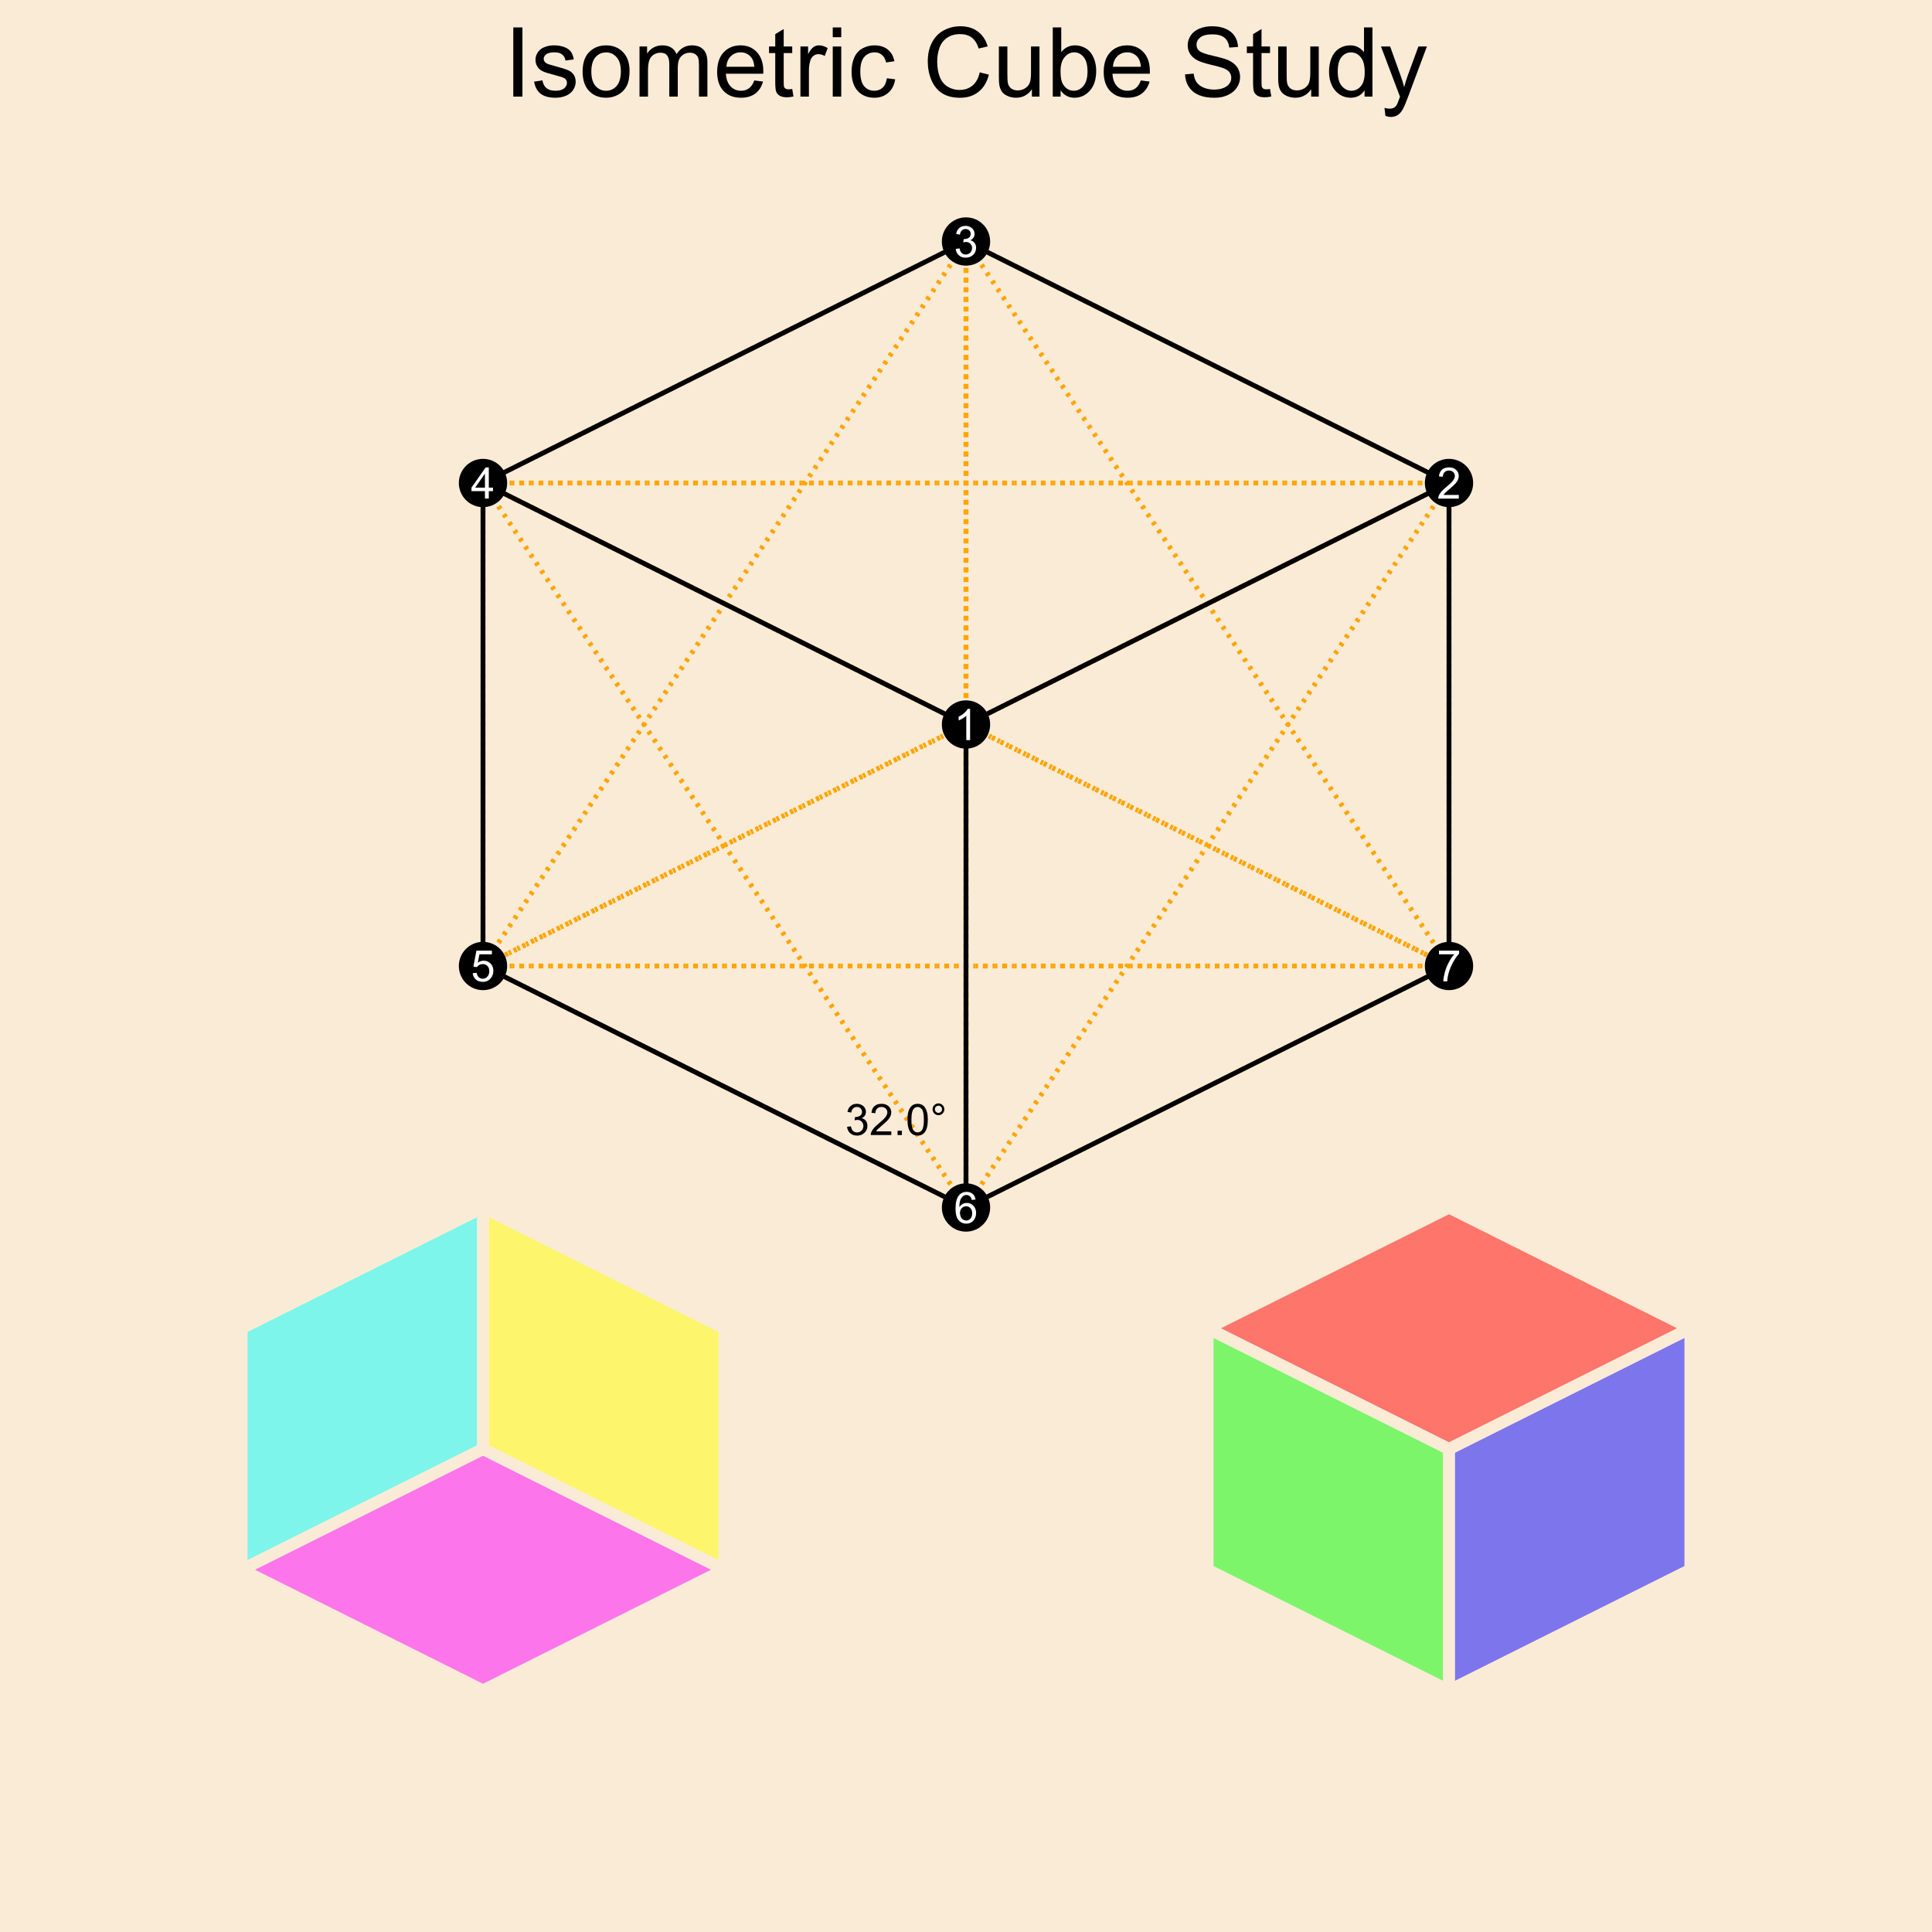 <?xml version="1.0" encoding="UTF-8"?>
<svg xmlns="http://www.w3.org/2000/svg" xmlns:xlink="http://www.w3.org/1999/xlink" width="800pt" height="800pt" viewBox="0 0 800 800" version="1.1">
<defs>
<g>
<symbol overflow="visible" id="glyph0-0">
<path style="stroke:none;" d="M 5 0 L 5 -25 L 25 -25 L 25 0 Z M 5.625 -0.625 L 24.375 -0.625 L 24.375 -24.375 L 5.625 -24.375 Z M 5.625 -0.625 "/>
</symbol>
<symbol overflow="visible" id="glyph0-1">
<path style="stroke:none;" d="M 3.734 0 L 3.734 -28.641 L 7.516 -28.641 L 7.516 0 Z M 3.734 0 "/>
</symbol>
<symbol overflow="visible" id="glyph0-2">
<path style="stroke:none;" d="M 1.234 -6.188 L 4.703 -6.734 C 4.898 -5.348 5.441 -4.281 6.328 -3.531 C 7.223 -2.789 8.473 -2.422 10.078 -2.422 C 11.691 -2.422 12.891 -2.75 13.672 -3.406 C 14.453 -4.062 14.844 -4.832 14.844 -5.719 C 14.844 -6.52 14.5 -7.145 13.812 -7.594 C 13.332 -7.906 12.133 -8.305 10.219 -8.797 C 7.633 -9.441 5.844 -10 4.844 -10.469 C 3.852 -10.945 3.098 -11.609 2.578 -12.453 C 2.066 -13.297 1.812 -14.223 1.812 -15.234 C 1.812 -16.16 2.023 -17.016 2.453 -17.797 C 2.879 -18.586 3.457 -19.242 4.188 -19.766 C 4.727 -20.172 5.469 -20.516 6.406 -20.797 C 7.352 -21.078 8.367 -21.219 9.453 -21.219 C 11.078 -21.219 12.504 -20.984 13.734 -20.516 C 14.973 -20.047 15.883 -19.41 16.469 -18.609 C 17.051 -17.805 17.453 -16.734 17.672 -15.391 L 14.234 -14.922 C 14.078 -15.992 13.625 -16.828 12.875 -17.422 C 12.133 -18.023 11.078 -18.328 9.703 -18.328 C 8.086 -18.328 6.938 -18.055 6.25 -17.516 C 5.562 -16.984 5.219 -16.359 5.219 -15.641 C 5.219 -15.191 5.359 -14.785 5.641 -14.422 C 5.93 -14.035 6.383 -13.723 7 -13.484 C 7.344 -13.348 8.375 -13.047 10.094 -12.578 C 12.582 -11.91 14.316 -11.363 15.297 -10.938 C 16.285 -10.52 17.055 -9.906 17.609 -9.094 C 18.172 -8.289 18.453 -7.289 18.453 -6.094 C 18.453 -4.926 18.109 -3.82 17.422 -2.781 C 16.742 -1.75 15.758 -0.945 14.469 -0.375 C 13.188 0.188 11.727 0.469 10.094 0.469 C 7.406 0.469 5.352 -0.086 3.938 -1.203 C 2.52 -2.328 1.617 -3.988 1.234 -6.188 Z M 1.234 -6.188 "/>
</symbol>
<symbol overflow="visible" id="glyph0-3">
<path style="stroke:none;" d="M 1.328 -10.375 C 1.328 -14.219 2.395 -17.062 4.531 -18.906 C 6.312 -20.445 8.488 -21.219 11.062 -21.219 C 13.906 -21.219 16.234 -20.281 18.047 -18.406 C 19.859 -16.539 20.766 -13.961 20.766 -10.672 C 20.766 -7.992 20.363 -5.891 19.562 -4.359 C 18.758 -2.836 17.594 -1.648 16.062 -0.797 C 14.531 0.047 12.863 0.469 11.062 0.469 C 8.156 0.469 5.805 -0.461 4.016 -2.328 C 2.223 -4.191 1.328 -6.875 1.328 -10.375 Z M 4.938 -10.375 C 4.938 -7.719 5.516 -5.727 6.672 -4.406 C 7.836 -3.082 9.301 -2.422 11.062 -2.422 C 12.801 -2.422 14.25 -3.082 15.406 -4.406 C 16.57 -5.738 17.156 -7.766 17.156 -10.484 C 17.156 -13.055 16.57 -15 15.406 -16.312 C 14.238 -17.633 12.789 -18.297 11.062 -18.297 C 9.301 -18.297 7.836 -17.641 6.672 -16.328 C 5.516 -15.016 4.938 -13.031 4.938 -10.375 Z M 4.938 -10.375 "/>
</symbol>
<symbol overflow="visible" id="glyph0-4">
<path style="stroke:none;" d="M 2.641 0 L 2.641 -20.75 L 5.781 -20.75 L 5.781 -17.828 C 6.438 -18.848 7.301 -19.664 8.375 -20.281 C 9.457 -20.906 10.691 -21.219 12.078 -21.219 C 13.609 -21.219 14.863 -20.895 15.844 -20.25 C 16.832 -19.613 17.531 -18.723 17.938 -17.578 C 19.57 -20.004 21.707 -21.219 24.344 -21.219 C 26.395 -21.219 27.973 -20.645 29.078 -19.5 C 30.191 -18.363 30.75 -16.609 30.75 -14.234 L 30.75 0 L 27.25 0 L 27.25 -13.062 C 27.25 -14.469 27.133 -15.477 26.906 -16.094 C 26.676 -16.719 26.258 -17.219 25.656 -17.594 C 25.062 -17.977 24.363 -18.172 23.562 -18.172 C 22.102 -18.172 20.891 -17.68 19.922 -16.703 C 18.961 -15.734 18.484 -14.18 18.484 -12.047 L 18.484 0 L 14.969 0 L 14.969 -13.484 C 14.969 -15.047 14.68 -16.219 14.109 -17 C 13.535 -17.781 12.598 -18.172 11.297 -18.172 C 10.305 -18.172 9.391 -17.91 8.547 -17.391 C 7.703 -16.867 7.094 -16.102 6.719 -15.094 C 6.344 -14.094 6.156 -12.648 6.156 -10.766 L 6.156 0 Z M 2.641 0 "/>
</symbol>
<symbol overflow="visible" id="glyph0-5">
<path style="stroke:none;" d="M 16.844 -6.688 L 20.469 -6.234 C 19.895 -4.109 18.832 -2.457 17.281 -1.281 C 15.738 -0.113 13.758 0.469 11.344 0.469 C 8.312 0.469 5.906 -0.461 4.125 -2.328 C 2.352 -4.203 1.469 -6.828 1.469 -10.203 C 1.469 -13.691 2.363 -16.398 4.156 -18.328 C 5.957 -20.254 8.289 -21.219 11.156 -21.219 C 13.926 -21.219 16.191 -20.27 17.953 -18.375 C 19.711 -16.488 20.594 -13.832 20.594 -10.406 C 20.594 -10.195 20.582 -9.883 20.562 -9.469 L 5.094 -9.469 C 5.227 -7.195 5.875 -5.453 7.031 -4.234 C 8.188 -3.023 9.633 -2.422 11.375 -2.422 C 12.656 -2.422 13.75 -2.758 14.656 -3.438 C 15.57 -4.113 16.301 -5.195 16.844 -6.688 Z M 5.297 -12.359 L 16.875 -12.359 C 16.719 -14.109 16.273 -15.422 15.547 -16.297 C 14.43 -17.648 12.977 -18.328 11.188 -18.328 C 9.57 -18.328 8.211 -17.785 7.109 -16.703 C 6.016 -15.617 5.41 -14.172 5.297 -12.359 Z M 5.297 -12.359 "/>
</symbol>
<symbol overflow="visible" id="glyph0-6">
<path style="stroke:none;" d="M 10.312 -3.141 L 10.828 -0.047 C 9.836 0.172 8.953 0.281 8.172 0.281 C 6.891 0.281 5.895 0.078 5.188 -0.328 C 4.488 -0.734 3.992 -1.266 3.703 -1.922 C 3.422 -2.578 3.281 -3.961 3.281 -6.078 L 3.281 -18.016 L 0.703 -18.016 L 0.703 -20.75 L 3.281 -20.75 L 3.281 -25.875 L 6.781 -27.984 L 6.781 -20.75 L 10.312 -20.75 L 10.312 -18.016 L 6.781 -18.016 L 6.781 -5.875 C 6.781 -4.875 6.844 -4.227 6.969 -3.938 C 7.094 -3.656 7.289 -3.43 7.562 -3.266 C 7.844 -3.098 8.242 -3.016 8.766 -3.016 C 9.16 -3.016 9.676 -3.055 10.312 -3.141 Z M 10.312 -3.141 "/>
</symbol>
<symbol overflow="visible" id="glyph0-7">
<path style="stroke:none;" d="M 2.594 0 L 2.594 -20.75 L 5.766 -20.75 L 5.766 -17.594 C 6.566 -19.07 7.312 -20.047 8 -20.516 C 8.688 -20.984 9.438 -21.219 10.25 -21.219 C 11.438 -21.219 12.645 -20.836 13.875 -20.078 L 12.656 -16.812 C 11.801 -17.32 10.941 -17.578 10.078 -17.578 C 9.305 -17.578 8.613 -17.344 8 -16.875 C 7.395 -16.414 6.961 -15.781 6.703 -14.969 C 6.305 -13.719 6.109 -12.348 6.109 -10.859 L 6.109 0 Z M 2.594 0 "/>
</symbol>
<symbol overflow="visible" id="glyph0-8">
<path style="stroke:none;" d="M 2.656 -24.594 L 2.656 -28.641 L 6.172 -28.641 L 6.172 -24.594 Z M 2.656 0 L 2.656 -20.75 L 6.172 -20.75 L 6.172 0 Z M 2.656 0 "/>
</symbol>
<symbol overflow="visible" id="glyph0-9">
<path style="stroke:none;" d="M 16.172 -7.594 L 19.625 -7.156 C 19.25 -4.77 18.281 -2.898 16.719 -1.547 C 15.164 -0.203 13.258 0.469 11 0.469 C 8.156 0.469 5.867 -0.457 4.141 -2.312 C 2.422 -4.164 1.562 -6.828 1.562 -10.297 C 1.562 -12.535 1.93 -14.492 2.672 -16.172 C 3.422 -17.848 4.551 -19.109 6.062 -19.953 C 7.582 -20.797 9.234 -21.219 11.016 -21.219 C 13.266 -21.219 15.102 -20.645 16.531 -19.5 C 17.969 -18.363 18.891 -16.75 19.297 -14.656 L 15.875 -14.125 C 15.551 -15.52 14.973 -16.566 14.141 -17.266 C 13.316 -17.973 12.32 -18.328 11.156 -18.328 C 9.383 -18.328 7.941 -17.691 6.828 -16.422 C 5.723 -15.148 5.172 -13.141 5.172 -10.391 C 5.172 -7.609 5.703 -5.582 6.766 -4.312 C 7.836 -3.051 9.234 -2.422 10.953 -2.422 C 12.336 -2.422 13.488 -2.844 14.406 -3.688 C 15.332 -4.539 15.922 -5.844 16.172 -7.594 Z M 16.172 -7.594 "/>
</symbol>
<symbol overflow="visible" id="glyph0-10">
<path style="stroke:none;" d=""/>
</symbol>
<symbol overflow="visible" id="glyph0-11">
<path style="stroke:none;" d="M 23.516 -10.047 L 27.312 -9.078 C 26.508 -5.973 25.078 -3.602 23.016 -1.969 C 20.953 -0.332 18.43 0.484 15.453 0.484 C 12.367 0.484 9.859 -0.141 7.922 -1.391 C 5.984 -2.648 4.508 -4.473 3.5 -6.859 C 2.5 -9.242 2 -11.801 2 -14.531 C 2 -17.508 2.566 -20.109 3.703 -22.328 C 4.836 -24.555 6.457 -26.242 8.562 -27.391 C 10.664 -28.547 12.984 -29.125 15.516 -29.125 C 18.379 -29.125 20.785 -28.395 22.734 -26.938 C 24.691 -25.477 26.051 -23.426 26.812 -20.781 L 23.094 -19.906 C 22.426 -21.988 21.457 -23.504 20.188 -24.453 C 18.926 -25.398 17.344 -25.875 15.438 -25.875 C 13.227 -25.875 11.383 -25.348 9.906 -24.297 C 8.438 -23.242 7.398 -21.828 6.797 -20.047 C 6.203 -18.273 5.906 -16.441 5.906 -14.547 C 5.906 -12.117 6.258 -9.992 6.969 -8.172 C 7.676 -6.359 8.773 -5 10.266 -4.094 C 11.766 -3.195 13.391 -2.75 15.141 -2.75 C 17.266 -2.75 19.062 -3.359 20.531 -4.578 C 22 -5.805 22.992 -7.629 23.516 -10.047 Z M 23.516 -10.047 "/>
</symbol>
<symbol overflow="visible" id="glyph0-12">
<path style="stroke:none;" d="M 16.234 0 L 16.234 -3.047 C 14.617 -0.703 12.426 0.469 9.656 0.469 C 8.426 0.469 7.281 0.234 6.219 -0.234 C 5.156 -0.703 4.367 -1.289 3.859 -2 C 3.348 -2.707 2.988 -3.578 2.781 -4.609 C 2.633 -5.297 2.562 -6.391 2.562 -7.891 L 2.562 -20.75 L 6.078 -20.75 L 6.078 -9.234 C 6.078 -7.398 6.148 -6.164 6.297 -5.531 C 6.516 -4.602 6.977 -3.875 7.688 -3.344 C 8.406 -2.82 9.297 -2.562 10.359 -2.562 C 11.41 -2.562 12.395 -2.832 13.312 -3.375 C 14.238 -3.914 14.895 -4.648 15.281 -5.578 C 15.664 -6.504 15.859 -7.852 15.859 -9.625 L 15.859 -20.75 L 19.375 -20.75 L 19.375 0 Z M 16.234 0 "/>
</symbol>
<symbol overflow="visible" id="glyph0-13">
<path style="stroke:none;" d="M 5.875 0 L 2.625 0 L 2.625 -28.641 L 6.141 -28.641 L 6.141 -18.422 C 7.617 -20.285 9.508 -21.219 11.812 -21.219 C 13.094 -21.219 14.301 -20.957 15.438 -20.438 C 16.582 -19.926 17.52 -19.203 18.25 -18.266 C 18.988 -17.336 19.566 -16.219 19.984 -14.906 C 20.398 -13.594 20.609 -12.188 20.609 -10.688 C 20.609 -7.133 19.727 -4.383 17.969 -2.438 C 16.207 -0.5 14.098 0.469 11.641 0.469 C 9.191 0.469 7.27 -0.551 5.875 -2.594 Z M 5.844 -10.531 C 5.844 -8.039 6.18 -6.242 6.859 -5.141 C 7.961 -3.328 9.457 -2.422 11.344 -2.422 C 12.883 -2.422 14.211 -3.086 15.328 -4.422 C 16.453 -5.754 17.016 -7.742 17.016 -10.391 C 17.016 -13.098 16.477 -15.098 15.406 -16.391 C 14.332 -17.68 13.031 -18.328 11.5 -18.328 C 9.969 -18.328 8.641 -17.656 7.516 -16.312 C 6.398 -14.977 5.844 -13.051 5.844 -10.531 Z M 5.844 -10.531 "/>
</symbol>
<symbol overflow="visible" id="glyph0-14">
<path style="stroke:none;" d="M 1.797 -9.203 L 5.375 -9.516 C 5.539 -8.078 5.93 -6.898 6.547 -5.984 C 7.172 -5.066 8.133 -4.32 9.438 -3.75 C 10.738 -3.188 12.203 -2.906 13.828 -2.906 C 15.273 -2.906 16.551 -3.117 17.656 -3.547 C 18.758 -3.984 19.582 -4.578 20.125 -5.328 C 20.664 -6.078 20.938 -6.895 20.938 -7.781 C 20.938 -8.676 20.676 -9.457 20.156 -10.125 C 19.633 -10.801 18.773 -11.363 17.578 -11.812 C 16.805 -12.113 15.102 -12.578 12.469 -13.203 C 9.844 -13.836 8.004 -14.438 6.953 -15 C 5.586 -15.719 4.566 -16.609 3.891 -17.672 C 3.223 -18.734 2.891 -19.922 2.891 -21.234 C 2.891 -22.68 3.301 -24.031 4.125 -25.281 C 4.945 -26.539 6.145 -27.492 7.719 -28.141 C 9.289 -28.797 11.039 -29.125 12.969 -29.125 C 15.094 -29.125 16.961 -28.781 18.578 -28.094 C 20.203 -27.414 21.453 -26.41 22.328 -25.078 C 23.203 -23.754 23.672 -22.25 23.734 -20.562 L 20.094 -20.297 C 19.906 -22.109 19.242 -23.473 18.109 -24.391 C 16.984 -25.316 15.32 -25.781 13.125 -25.781 C 10.832 -25.781 9.16 -25.359 8.109 -24.516 C 7.066 -23.68 6.547 -22.672 6.547 -21.484 C 6.547 -20.453 6.914 -19.609 7.656 -18.953 C 8.383 -18.285 10.285 -17.602 13.359 -16.906 C 16.441 -16.207 18.555 -15.598 19.703 -15.078 C 21.367 -14.305 22.598 -13.332 23.391 -12.156 C 24.191 -10.977 24.594 -9.625 24.594 -8.094 C 24.594 -6.562 24.156 -5.125 23.281 -3.781 C 22.406 -2.438 21.148 -1.391 19.516 -0.641 C 17.891 0.109 16.051 0.484 14 0.484 C 11.414 0.484 9.242 0.109 7.484 -0.641 C 5.734 -1.398 4.359 -2.535 3.359 -4.047 C 2.367 -5.566 1.848 -7.285 1.797 -9.203 Z M 1.797 -9.203 "/>
</symbol>
<symbol overflow="visible" id="glyph0-15">
<path style="stroke:none;" d="M 16.094 0 L 16.094 -2.625 C 14.781 -0.562 12.848 0.469 10.297 0.469 C 8.641 0.469 7.117 0.016 5.734 -0.891 C 4.348 -1.805 3.273 -3.082 2.516 -4.719 C 1.754 -6.352 1.375 -8.234 1.375 -10.359 C 1.375 -12.422 1.719 -14.297 2.406 -15.984 C 3.094 -17.672 4.125 -18.961 5.5 -19.859 C 6.883 -20.766 8.43 -21.219 10.141 -21.219 C 11.391 -21.219 12.5 -20.953 13.469 -20.422 C 14.445 -19.891 15.242 -19.203 15.859 -18.359 L 15.859 -28.641 L 19.359 -28.641 L 19.359 0 Z M 4.984 -10.359 C 4.984 -7.703 5.539 -5.711 6.656 -4.391 C 7.781 -3.078 9.102 -2.422 10.625 -2.422 C 12.164 -2.422 13.473 -3.047 14.547 -4.297 C 15.617 -5.555 16.156 -7.477 16.156 -10.062 C 16.156 -12.895 15.609 -14.973 14.516 -16.297 C 13.422 -17.629 12.07 -18.297 10.469 -18.297 C 8.906 -18.297 7.598 -17.656 6.547 -16.375 C 5.504 -15.102 4.984 -13.098 4.984 -10.359 Z M 4.984 -10.359 "/>
</symbol>
<symbol overflow="visible" id="glyph0-16">
<path style="stroke:none;" d="M 2.484 7.984 L 2.094 4.688 C 2.863 4.895 3.535 5 4.109 5 C 4.891 5 5.516 4.867 5.984 4.609 C 6.453 4.348 6.832 3.984 7.125 3.516 C 7.352 3.16 7.711 2.289 8.203 0.906 C 8.266 0.707 8.367 0.422 8.516 0.047 L 0.641 -20.75 L 4.438 -20.75 L 8.75 -8.734 C 9.312 -7.211 9.812 -5.609 10.25 -3.922 C 10.656 -5.535 11.141 -7.113 11.703 -8.656 L 16.141 -20.75 L 19.656 -20.75 L 11.766 0.359 C 10.91 2.629 10.25 4.195 9.781 5.062 C 9.156 6.219 8.438 7.066 7.625 7.609 C 6.82 8.148 5.863 8.422 4.75 8.422 C 4.07 8.422 3.316 8.273 2.484 7.984 Z M 2.484 7.984 "/>
</symbol>
<symbol overflow="visible" id="glyph1-0">
<path style="stroke:none;" d="M 2.25 0 L 2.25 -11.25 L 11.25 -11.25 L 11.25 0 Z M 2.531 -0.281 L 10.969 -0.281 L 10.969 -10.969 L 2.531 -10.969 Z M 2.531 -0.281 "/>
</symbol>
<symbol overflow="visible" id="glyph1-1">
<path style="stroke:none;" d="M 6.703 0 L 5.125 0 L 5.125 -10.078 C 4.738 -9.711 4.238 -9.348 3.625 -8.984 C 3.008 -8.629 2.453 -8.359 1.953 -8.172 L 1.953 -9.703 C 2.836 -10.117 3.613 -10.625 4.281 -11.219 C 4.945 -11.812 5.414 -12.383 5.688 -12.938 L 6.703 -12.938 Z M 6.703 0 "/>
</symbol>
<symbol overflow="visible" id="glyph1-2">
<path style="stroke:none;" d="M 9.062 -1.516 L 9.062 0 L 0.547 0 C 0.535 -0.383 0.598 -0.75 0.734 -1.094 C 0.953 -1.676 1.297 -2.25 1.766 -2.812 C 2.242 -3.375 2.938 -4.023 3.844 -4.766 C 5.238 -5.91 6.18 -6.816 6.672 -7.484 C 7.172 -8.16 7.422 -8.797 7.422 -9.391 C 7.422 -10.023 7.195 -10.555 6.75 -10.984 C 6.301 -11.41 5.719 -11.625 5 -11.625 C 4.227 -11.625 3.613 -11.395 3.156 -10.938 C 2.707 -10.477 2.477 -9.848 2.469 -9.047 L 0.844 -9.219 C 0.957 -10.426 1.375 -11.348 2.094 -11.984 C 2.82 -12.617 3.801 -12.938 5.031 -12.938 C 6.258 -12.938 7.234 -12.594 7.953 -11.906 C 8.68 -11.219 9.047 -10.367 9.047 -9.359 C 9.047 -8.848 8.938 -8.344 8.719 -7.844 C 8.508 -7.344 8.16 -6.816 7.672 -6.266 C 7.18 -5.711 6.367 -4.957 5.234 -4 C 4.285 -3.195 3.676 -2.656 3.406 -2.375 C 3.133 -2.094 2.914 -1.805 2.75 -1.516 Z M 9.062 -1.516 "/>
</symbol>
<symbol overflow="visible" id="glyph1-3">
<path style="stroke:none;" d="M 0.75 -3.406 L 2.344 -3.609 C 2.52 -2.711 2.828 -2.066 3.266 -1.672 C 3.703 -1.273 4.234 -1.078 4.859 -1.078 C 5.609 -1.078 6.238 -1.332 6.75 -1.844 C 7.258 -2.363 7.516 -3.004 7.516 -3.766 C 7.516 -4.492 7.273 -5.094 6.797 -5.562 C 6.328 -6.039 5.727 -6.281 5 -6.281 C 4.695 -6.281 4.32 -6.219 3.875 -6.094 L 4.047 -7.484 C 4.148 -7.473 4.238 -7.469 4.312 -7.469 C 4.977 -7.469 5.582 -7.645 6.125 -8 C 6.664 -8.352 6.938 -8.895 6.938 -9.625 C 6.938 -10.207 6.738 -10.688 6.344 -11.062 C 5.945 -11.445 5.441 -11.641 4.828 -11.641 C 4.211 -11.641 3.695 -11.445 3.281 -11.062 C 2.875 -10.676 2.613 -10.094 2.5 -9.312 L 0.922 -9.594 C 1.109 -10.656 1.547 -11.477 2.234 -12.062 C 2.922 -12.645 3.773 -12.938 4.797 -12.938 C 5.492 -12.938 6.141 -12.785 6.734 -12.484 C 7.328 -12.18 7.781 -11.77 8.094 -11.25 C 8.406 -10.727 8.562 -10.176 8.562 -9.594 C 8.562 -9.031 8.41 -8.52 8.109 -8.062 C 7.816 -7.613 7.375 -7.254 6.781 -6.984 C 7.539 -6.805 8.129 -6.438 8.547 -5.875 C 8.973 -5.32 9.188 -4.633 9.188 -3.812 C 9.188 -2.688 8.773 -1.727 7.953 -0.938 C 7.141 -0.156 6.109 0.234 4.859 0.234 C 3.723 0.234 2.781 -0.102 2.031 -0.781 C 1.289 -1.457 0.863 -2.332 0.75 -3.406 Z M 0.75 -3.406 "/>
</symbol>
<symbol overflow="visible" id="glyph1-4">
<path style="stroke:none;" d="M 5.812 0 L 5.812 -3.078 L 0.234 -3.078 L 0.234 -4.531 L 6.109 -12.891 L 7.406 -12.891 L 7.406 -4.531 L 9.141 -4.531 L 9.141 -3.078 L 7.406 -3.078 L 7.406 0 Z M 5.812 -4.531 L 5.812 -10.344 L 1.781 -4.531 Z M 5.812 -4.531 "/>
</symbol>
<symbol overflow="visible" id="glyph1-5">
<path style="stroke:none;" d="M 0.75 -3.375 L 2.406 -3.516 C 2.531 -2.703 2.816 -2.094 3.266 -1.688 C 3.711 -1.281 4.254 -1.078 4.891 -1.078 C 5.648 -1.078 6.289 -1.363 6.812 -1.938 C 7.344 -2.508 7.609 -3.273 7.609 -4.234 C 7.609 -5.129 7.352 -5.836 6.844 -6.359 C 6.344 -6.879 5.68 -7.141 4.859 -7.141 C 4.348 -7.141 3.883 -7.023 3.469 -6.797 C 3.062 -6.566 2.742 -6.266 2.516 -5.891 L 1.031 -6.094 L 2.281 -12.703 L 8.688 -12.703 L 8.688 -11.203 L 3.547 -11.203 L 2.844 -7.734 C 3.625 -8.273 4.438 -8.547 5.281 -8.547 C 6.406 -8.547 7.352 -8.156 8.125 -7.375 C 8.906 -6.594 9.297 -5.594 9.297 -4.375 C 9.297 -3.207 8.953 -2.195 8.266 -1.344 C 7.441 -0.301 6.316 0.219 4.891 0.219 C 3.711 0.219 2.754 -0.109 2.016 -0.766 C 1.273 -1.422 0.852 -2.289 0.75 -3.375 Z M 0.75 -3.375 "/>
</symbol>
<symbol overflow="visible" id="glyph1-6">
<path style="stroke:none;" d="M 8.953 -9.734 L 7.391 -9.609 C 7.242 -10.223 7.039 -10.672 6.781 -10.953 C 6.352 -11.41 5.828 -11.641 5.203 -11.641 C 4.703 -11.641 4.258 -11.5 3.875 -11.219 C 3.375 -10.852 2.977 -10.32 2.688 -9.625 C 2.406 -8.926 2.258 -7.93 2.25 -6.641 C 2.633 -7.223 3.098 -7.656 3.641 -7.938 C 4.191 -8.219 4.77 -8.359 5.375 -8.359 C 6.438 -8.359 7.336 -7.969 8.078 -7.188 C 8.816 -6.414 9.188 -5.414 9.188 -4.188 C 9.188 -3.375 9.008 -2.617 8.656 -1.922 C 8.312 -1.234 7.832 -0.703 7.219 -0.328 C 6.613 0.035 5.926 0.219 5.156 0.219 C 3.832 0.219 2.754 -0.266 1.922 -1.234 C 1.086 -2.203 0.672 -3.801 0.672 -6.031 C 0.672 -8.52 1.133 -10.332 2.062 -11.469 C 2.863 -12.445 3.941 -12.938 5.297 -12.938 C 6.316 -12.938 7.148 -12.648 7.797 -12.078 C 8.441 -11.516 8.828 -10.734 8.953 -9.734 Z M 2.5 -4.172 C 2.5 -3.629 2.613 -3.109 2.844 -2.609 C 3.07 -2.109 3.395 -1.727 3.812 -1.469 C 4.227 -1.207 4.664 -1.078 5.125 -1.078 C 5.789 -1.078 6.363 -1.348 6.844 -1.891 C 7.32 -2.43 7.562 -3.164 7.562 -4.094 C 7.562 -4.977 7.32 -5.676 6.844 -6.188 C 6.375 -6.707 5.781 -6.969 5.062 -6.969 C 4.344 -6.969 3.734 -6.707 3.234 -6.188 C 2.742 -5.676 2.5 -5.004 2.5 -4.172 Z M 2.5 -4.172 "/>
</symbol>
<symbol overflow="visible" id="glyph1-7">
<path style="stroke:none;" d="M 0.859 -11.203 L 0.859 -12.719 L 9.188 -12.719 L 9.188 -11.484 C 8.375 -10.609 7.562 -9.445 6.75 -8 C 5.945 -6.562 5.328 -5.078 4.891 -3.547 C 4.566 -2.461 4.363 -1.281 4.281 0 L 2.656 0 C 2.676 -1.008 2.875 -2.234 3.25 -3.672 C 3.633 -5.109 4.18 -6.492 4.891 -7.828 C 5.598 -9.16 6.352 -10.285 7.156 -11.203 Z M 0.859 -11.203 "/>
</symbol>
<symbol overflow="visible" id="glyph1-8">
<path style="stroke:none;" d="M 1.641 0 L 1.641 -1.797 L 3.438 -1.797 L 3.438 0 Z M 1.641 0 "/>
</symbol>
<symbol overflow="visible" id="glyph1-9">
<path style="stroke:none;" d="M 0.75 -6.359 C 0.75 -7.879 0.906 -9.102 1.219 -10.031 C 1.531 -10.957 1.992 -11.672 2.609 -12.172 C 3.234 -12.68 4.016 -12.938 4.953 -12.938 C 5.641 -12.938 6.242 -12.797 6.766 -12.516 C 7.285 -12.242 7.711 -11.844 8.047 -11.312 C 8.391 -10.789 8.66 -10.148 8.859 -9.391 C 9.055 -8.641 9.156 -7.629 9.156 -6.359 C 9.156 -4.848 9 -3.625 8.688 -2.688 C 8.375 -1.758 7.906 -1.039 7.281 -0.531 C 6.664 -0.031 5.891 0.219 4.953 0.219 C 3.703 0.219 2.723 -0.223 2.016 -1.109 C 1.172 -2.18 0.75 -3.93 0.75 -6.359 Z M 2.375 -6.359 C 2.375 -4.242 2.617 -2.832 3.109 -2.125 C 3.609 -1.426 4.223 -1.078 4.953 -1.078 C 5.672 -1.078 6.281 -1.426 6.781 -2.125 C 7.281 -2.832 7.531 -4.242 7.531 -6.359 C 7.531 -8.473 7.281 -9.879 6.781 -10.578 C 6.281 -11.273 5.664 -11.625 4.938 -11.625 C 4.207 -11.625 3.625 -11.316 3.188 -10.703 C 2.645 -9.922 2.375 -8.473 2.375 -6.359 Z M 2.375 -6.359 "/>
</symbol>
<symbol overflow="visible" id="glyph1-10">
<path style="stroke:none;" d="M 1.125 -10.672 C 1.125 -11.348 1.363 -11.922 1.844 -12.391 C 2.32 -12.867 2.895 -13.109 3.562 -13.109 C 4.238 -13.109 4.812 -12.867 5.281 -12.391 C 5.758 -11.922 6 -11.348 6 -10.672 C 6 -9.992 5.758 -9.414 5.281 -8.938 C 4.812 -8.469 4.238 -8.234 3.562 -8.234 C 2.895 -8.234 2.32 -8.469 1.844 -8.938 C 1.363 -9.414 1.125 -9.992 1.125 -10.672 Z M 2.078 -10.672 C 2.078 -10.266 2.223 -9.914 2.516 -9.625 C 2.805 -9.332 3.156 -9.188 3.562 -9.188 C 3.969 -9.188 4.316 -9.332 4.609 -9.625 C 4.898 -9.914 5.047 -10.266 5.047 -10.672 C 5.047 -11.078 4.898 -11.426 4.609 -11.719 C 4.316 -12.008 3.969 -12.156 3.562 -12.156 C 3.156 -12.156 2.805 -12.008 2.516 -11.719 C 2.223 -11.426 2.078 -11.078 2.078 -10.672 Z M 2.078 -10.672 "/>
</symbol>
</g>
</defs>
<g id="surface41">
<rect x="0" y="0" width="800" height="800" style="fill:rgb(98.039%,92.157%,84.314%);fill-opacity:1;stroke:none;"/>
<g style="fill:rgb(0%,0%,0%);fill-opacity:1;">
  <use xlink:href="#glyph0-1" x="208.809" y="40"/>
  <use xlink:href="#glyph0-2" x="219.922" y="40"/>
  <use xlink:href="#glyph0-3" x="239.922" y="40"/>
  <use xlink:href="#glyph0-4" x="262.168" y="40"/>
  <use xlink:href="#glyph0-5" x="295.488" y="40"/>
  <use xlink:href="#glyph0-6" x="317.734" y="40"/>
  <use xlink:href="#glyph0-7" x="328.848" y="40"/>
  <use xlink:href="#glyph0-8" x="342.168" y="40"/>
  <use xlink:href="#glyph0-9" x="351.055" y="40"/>
  <use xlink:href="#glyph0-10" x="371.055" y="40"/>
  <use xlink:href="#glyph0-11" x="382.168" y="40"/>
  <use xlink:href="#glyph0-12" x="411.055" y="40"/>
  <use xlink:href="#glyph0-13" x="433.301" y="40"/>
  <use xlink:href="#glyph0-5" x="455.547" y="40"/>
  <use xlink:href="#glyph0-10" x="477.793" y="40"/>
  <use xlink:href="#glyph0-14" x="488.906" y="40"/>
  <use xlink:href="#glyph0-6" x="515.586" y="40"/>
  <use xlink:href="#glyph0-12" x="526.699" y="40"/>
  <use xlink:href="#glyph0-15" x="548.945" y="40"/>
  <use xlink:href="#glyph0-16" x="571.191" y="40"/>
</g>
<path style="fill:none;stroke-width:2;stroke-linecap:butt;stroke-linejoin:miter;stroke:rgb(100%,64.706%,0%);stroke-opacity:1;stroke-dasharray:1,3;stroke-miterlimit:10;" d="M 400 300 L 400 300 "/>
<path style="fill:none;stroke-width:2;stroke-linecap:butt;stroke-linejoin:miter;stroke:rgb(100%,64.706%,0%);stroke-opacity:1;stroke-dasharray:1,3;stroke-miterlimit:10;" d="M 400 300 L 600 200 "/>
<path style="fill:none;stroke-width:2;stroke-linecap:butt;stroke-linejoin:miter;stroke:rgb(100%,64.706%,0%);stroke-opacity:1;stroke-dasharray:1,3;stroke-miterlimit:10;" d="M 400 300 L 400 100 "/>
<path style="fill:none;stroke-width:2;stroke-linecap:butt;stroke-linejoin:miter;stroke:rgb(100%,64.706%,0%);stroke-opacity:1;stroke-dasharray:1,3;stroke-miterlimit:10;" d="M 400 300 L 200 200 "/>
<path style="fill:none;stroke-width:2;stroke-linecap:butt;stroke-linejoin:miter;stroke:rgb(100%,64.706%,0%);stroke-opacity:1;stroke-dasharray:1,3;stroke-miterlimit:10;" d="M 400 300 L 200 400 "/>
<path style="fill:none;stroke-width:2;stroke-linecap:butt;stroke-linejoin:miter;stroke:rgb(100%,64.706%,0%);stroke-opacity:1;stroke-dasharray:1,3;stroke-miterlimit:10;" d="M 400 300 L 400 500 "/>
<path style="fill:none;stroke-width:2;stroke-linecap:butt;stroke-linejoin:miter;stroke:rgb(100%,64.706%,0%);stroke-opacity:1;stroke-dasharray:1,3;stroke-miterlimit:10;" d="M 400 300 L 600 400 "/>
<path style="fill:none;stroke-width:2;stroke-linecap:butt;stroke-linejoin:miter;stroke:rgb(100%,64.706%,0%);stroke-opacity:1;stroke-dasharray:1,3;stroke-miterlimit:10;" d="M 600 200 L 400 300 "/>
<path style="fill:none;stroke-width:2;stroke-linecap:butt;stroke-linejoin:miter;stroke:rgb(100%,64.706%,0%);stroke-opacity:1;stroke-dasharray:1,3;stroke-miterlimit:10;" d="M 600 200 L 600 200 "/>
<path style="fill:none;stroke-width:2;stroke-linecap:butt;stroke-linejoin:miter;stroke:rgb(100%,64.706%,0%);stroke-opacity:1;stroke-dasharray:1,3;stroke-miterlimit:10;" d="M 600 200 L 400 100 "/>
<path style="fill:none;stroke-width:2;stroke-linecap:butt;stroke-linejoin:miter;stroke:rgb(100%,64.706%,0%);stroke-opacity:1;stroke-dasharray:1,3;stroke-miterlimit:10;" d="M 600 200 L 200 200 "/>
<path style="fill:none;stroke-width:2;stroke-linecap:butt;stroke-linejoin:miter;stroke:rgb(100%,64.706%,0%);stroke-opacity:1;stroke-dasharray:1,3;stroke-miterlimit:10;" d="M 600 200 L 200 400 "/>
<path style="fill:none;stroke-width:2;stroke-linecap:butt;stroke-linejoin:miter;stroke:rgb(100%,64.706%,0%);stroke-opacity:1;stroke-dasharray:1,3;stroke-miterlimit:10;" d="M 600 200 L 400 500 "/>
<path style="fill:none;stroke-width:2;stroke-linecap:butt;stroke-linejoin:miter;stroke:rgb(100%,64.706%,0%);stroke-opacity:1;stroke-dasharray:1,3;stroke-miterlimit:10;" d="M 600 200 L 600 400 "/>
<path style="fill:none;stroke-width:2;stroke-linecap:butt;stroke-linejoin:miter;stroke:rgb(100%,64.706%,0%);stroke-opacity:1;stroke-dasharray:1,3;stroke-miterlimit:10;" d="M 400 100 L 400 300 "/>
<path style="fill:none;stroke-width:2;stroke-linecap:butt;stroke-linejoin:miter;stroke:rgb(100%,64.706%,0%);stroke-opacity:1;stroke-dasharray:1,3;stroke-miterlimit:10;" d="M 400 100 L 600 200 "/>
<path style="fill:none;stroke-width:2;stroke-linecap:butt;stroke-linejoin:miter;stroke:rgb(100%,64.706%,0%);stroke-opacity:1;stroke-dasharray:1,3;stroke-miterlimit:10;" d="M 400 100 L 400 100 "/>
<path style="fill:none;stroke-width:2;stroke-linecap:butt;stroke-linejoin:miter;stroke:rgb(100%,64.706%,0%);stroke-opacity:1;stroke-dasharray:1,3;stroke-miterlimit:10;" d="M 400 100 L 200 200 "/>
<path style="fill:none;stroke-width:2;stroke-linecap:butt;stroke-linejoin:miter;stroke:rgb(100%,64.706%,0%);stroke-opacity:1;stroke-dasharray:1,3;stroke-miterlimit:10;" d="M 400 100 L 200 400 "/>
<path style="fill:none;stroke-width:2;stroke-linecap:butt;stroke-linejoin:miter;stroke:rgb(100%,64.706%,0%);stroke-opacity:1;stroke-dasharray:1,3;stroke-miterlimit:10;" d="M 400 100 L 400 500 "/>
<path style="fill:none;stroke-width:2;stroke-linecap:butt;stroke-linejoin:miter;stroke:rgb(100%,64.706%,0%);stroke-opacity:1;stroke-dasharray:1,3;stroke-miterlimit:10;" d="M 400 100 L 600 400 "/>
<path style="fill:none;stroke-width:2;stroke-linecap:butt;stroke-linejoin:miter;stroke:rgb(100%,64.706%,0%);stroke-opacity:1;stroke-dasharray:1,3;stroke-miterlimit:10;" d="M 200 200 L 400 300 "/>
<path style="fill:none;stroke-width:2;stroke-linecap:butt;stroke-linejoin:miter;stroke:rgb(100%,64.706%,0%);stroke-opacity:1;stroke-dasharray:1,3;stroke-miterlimit:10;" d="M 200 200 L 600 200 "/>
<path style="fill:none;stroke-width:2;stroke-linecap:butt;stroke-linejoin:miter;stroke:rgb(100%,64.706%,0%);stroke-opacity:1;stroke-dasharray:1,3;stroke-miterlimit:10;" d="M 200 200 L 400 100 "/>
<path style="fill:none;stroke-width:2;stroke-linecap:butt;stroke-linejoin:miter;stroke:rgb(100%,64.706%,0%);stroke-opacity:1;stroke-dasharray:1,3;stroke-miterlimit:10;" d="M 200 200 L 200 200 "/>
<path style="fill:none;stroke-width:2;stroke-linecap:butt;stroke-linejoin:miter;stroke:rgb(100%,64.706%,0%);stroke-opacity:1;stroke-dasharray:1,3;stroke-miterlimit:10;" d="M 200 200 L 200 400 "/>
<path style="fill:none;stroke-width:2;stroke-linecap:butt;stroke-linejoin:miter;stroke:rgb(100%,64.706%,0%);stroke-opacity:1;stroke-dasharray:1,3;stroke-miterlimit:10;" d="M 200 200 L 400 500 "/>
<path style="fill:none;stroke-width:2;stroke-linecap:butt;stroke-linejoin:miter;stroke:rgb(100%,64.706%,0%);stroke-opacity:1;stroke-dasharray:1,3;stroke-miterlimit:10;" d="M 200 200 L 600 400 "/>
<path style="fill:none;stroke-width:2;stroke-linecap:butt;stroke-linejoin:miter;stroke:rgb(100%,64.706%,0%);stroke-opacity:1;stroke-dasharray:1,3;stroke-miterlimit:10;" d="M 200 400 L 400 300 "/>
<path style="fill:none;stroke-width:2;stroke-linecap:butt;stroke-linejoin:miter;stroke:rgb(100%,64.706%,0%);stroke-opacity:1;stroke-dasharray:1,3;stroke-miterlimit:10;" d="M 200 400 L 600 200 "/>
<path style="fill:none;stroke-width:2;stroke-linecap:butt;stroke-linejoin:miter;stroke:rgb(100%,64.706%,0%);stroke-opacity:1;stroke-dasharray:1,3;stroke-miterlimit:10;" d="M 200 400 L 400 100 "/>
<path style="fill:none;stroke-width:2;stroke-linecap:butt;stroke-linejoin:miter;stroke:rgb(100%,64.706%,0%);stroke-opacity:1;stroke-dasharray:1,3;stroke-miterlimit:10;" d="M 200 400 L 200 200 "/>
<path style="fill:none;stroke-width:2;stroke-linecap:butt;stroke-linejoin:miter;stroke:rgb(100%,64.706%,0%);stroke-opacity:1;stroke-dasharray:1,3;stroke-miterlimit:10;" d="M 200 400 L 200 400 "/>
<path style="fill:none;stroke-width:2;stroke-linecap:butt;stroke-linejoin:miter;stroke:rgb(100%,64.706%,0%);stroke-opacity:1;stroke-dasharray:1,3;stroke-miterlimit:10;" d="M 200 400 L 400 500 "/>
<path style="fill:none;stroke-width:2;stroke-linecap:butt;stroke-linejoin:miter;stroke:rgb(100%,64.706%,0%);stroke-opacity:1;stroke-dasharray:1,3;stroke-miterlimit:10;" d="M 200 400 L 600 400 "/>
<path style="fill:none;stroke-width:2;stroke-linecap:butt;stroke-linejoin:miter;stroke:rgb(100%,64.706%,0%);stroke-opacity:1;stroke-dasharray:1,3;stroke-miterlimit:10;" d="M 400 500 L 400 300 "/>
<path style="fill:none;stroke-width:2;stroke-linecap:butt;stroke-linejoin:miter;stroke:rgb(100%,64.706%,0%);stroke-opacity:1;stroke-dasharray:1,3;stroke-miterlimit:10;" d="M 400 500 L 600 200 "/>
<path style="fill:none;stroke-width:2;stroke-linecap:butt;stroke-linejoin:miter;stroke:rgb(100%,64.706%,0%);stroke-opacity:1;stroke-dasharray:1,3;stroke-miterlimit:10;" d="M 400 500 L 400 100 "/>
<path style="fill:none;stroke-width:2;stroke-linecap:butt;stroke-linejoin:miter;stroke:rgb(100%,64.706%,0%);stroke-opacity:1;stroke-dasharray:1,3;stroke-miterlimit:10;" d="M 400 500 L 200 200 "/>
<path style="fill:none;stroke-width:2;stroke-linecap:butt;stroke-linejoin:miter;stroke:rgb(100%,64.706%,0%);stroke-opacity:1;stroke-dasharray:1,3;stroke-miterlimit:10;" d="M 400 500 L 200 400 "/>
<path style="fill:none;stroke-width:2;stroke-linecap:butt;stroke-linejoin:miter;stroke:rgb(100%,64.706%,0%);stroke-opacity:1;stroke-dasharray:1,3;stroke-miterlimit:10;" d="M 400 500 L 400 500 "/>
<path style="fill:none;stroke-width:2;stroke-linecap:butt;stroke-linejoin:miter;stroke:rgb(100%,64.706%,0%);stroke-opacity:1;stroke-dasharray:1,3;stroke-miterlimit:10;" d="M 400 500 L 600 400 "/>
<path style="fill:none;stroke-width:2;stroke-linecap:butt;stroke-linejoin:miter;stroke:rgb(100%,64.706%,0%);stroke-opacity:1;stroke-dasharray:1,3;stroke-miterlimit:10;" d="M 600 400 L 400 300 "/>
<path style="fill:none;stroke-width:2;stroke-linecap:butt;stroke-linejoin:miter;stroke:rgb(100%,64.706%,0%);stroke-opacity:1;stroke-dasharray:1,3;stroke-miterlimit:10;" d="M 600 400 L 600 200 "/>
<path style="fill:none;stroke-width:2;stroke-linecap:butt;stroke-linejoin:miter;stroke:rgb(100%,64.706%,0%);stroke-opacity:1;stroke-dasharray:1,3;stroke-miterlimit:10;" d="M 600 400 L 400 100 "/>
<path style="fill:none;stroke-width:2;stroke-linecap:butt;stroke-linejoin:miter;stroke:rgb(100%,64.706%,0%);stroke-opacity:1;stroke-dasharray:1,3;stroke-miterlimit:10;" d="M 600 400 L 200 200 "/>
<path style="fill:none;stroke-width:2;stroke-linecap:butt;stroke-linejoin:miter;stroke:rgb(100%,64.706%,0%);stroke-opacity:1;stroke-dasharray:1,3;stroke-miterlimit:10;" d="M 600 400 L 200 400 "/>
<path style="fill:none;stroke-width:2;stroke-linecap:butt;stroke-linejoin:miter;stroke:rgb(100%,64.706%,0%);stroke-opacity:1;stroke-dasharray:1,3;stroke-miterlimit:10;" d="M 600 400 L 400 500 "/>
<path style="fill:none;stroke-width:2;stroke-linecap:butt;stroke-linejoin:miter;stroke:rgb(100%,64.706%,0%);stroke-opacity:1;stroke-dasharray:1,3;stroke-miterlimit:10;" d="M 600 400 L 600 400 "/>
<path style="fill:none;stroke-width:2;stroke-linecap:butt;stroke-linejoin:miter;stroke:rgb(0%,0%,0%);stroke-opacity:1;stroke-miterlimit:10;" d="M 400 300 L 600 200 "/>
<path style="fill:none;stroke-width:2;stroke-linecap:butt;stroke-linejoin:miter;stroke:rgb(0%,0%,0%);stroke-opacity:1;stroke-miterlimit:10;" d="M 600 200 L 400 100 "/>
<path style="fill:none;stroke-width:2;stroke-linecap:butt;stroke-linejoin:miter;stroke:rgb(0%,0%,0%);stroke-opacity:1;stroke-miterlimit:10;" d="M 400 100 L 200 200 "/>
<path style="fill:none;stroke-width:2;stroke-linecap:butt;stroke-linejoin:miter;stroke:rgb(0%,0%,0%);stroke-opacity:1;stroke-miterlimit:10;" d="M 200 200 L 200 400 "/>
<path style="fill:none;stroke-width:2;stroke-linecap:butt;stroke-linejoin:miter;stroke:rgb(0%,0%,0%);stroke-opacity:1;stroke-miterlimit:10;" d="M 200 400 L 400 500 "/>
<path style="fill:none;stroke-width:2;stroke-linecap:butt;stroke-linejoin:miter;stroke:rgb(0%,0%,0%);stroke-opacity:1;stroke-miterlimit:10;" d="M 400 500 L 600 400 "/>
<path style="fill:none;stroke-width:2;stroke-linecap:butt;stroke-linejoin:miter;stroke:rgb(0%,0%,0%);stroke-opacity:1;stroke-miterlimit:10;" d="M 600 400 L 600 200 "/>
<path style="fill:none;stroke-width:2;stroke-linecap:butt;stroke-linejoin:miter;stroke:rgb(0%,0%,0%);stroke-opacity:1;stroke-miterlimit:10;" d="M 200 200 L 400 300 "/>
<path style="fill:none;stroke-width:2;stroke-linecap:butt;stroke-linejoin:miter;stroke:rgb(0%,0%,0%);stroke-opacity:1;stroke-miterlimit:10;" d="M 400 500 L 400 300 "/>
<path style=" stroke:none;fill-rule:nonzero;fill:rgb(0%,0%,0%);fill-opacity:1;" d="M 410 300 C 410 305.523 405.523 310 400 310 C 394.477 310 390 305.523 390 300 C 390 294.477 394.477 290 400 290 C 405.523 290 410 294.477 410 300 "/>
<g style="fill:rgb(100%,100%,100%);fill-opacity:1;">
  <use xlink:href="#glyph1-1" x="394.995" y="306.469"/>
</g>
<path style=" stroke:none;fill-rule:nonzero;fill:rgb(0%,0%,0%);fill-opacity:1;" d="M 610 200 C 610 205.523 605.523 210 600 210 C 594.477 210 590 205.523 590 200 C 590 194.477 594.477 190 600 190 C 605.523 190 610 194.477 610 200 "/>
<g style="fill:rgb(100%,100%,100%);fill-opacity:1;">
  <use xlink:href="#glyph1-2" x="594.995" y="206.469"/>
</g>
<path style=" stroke:none;fill-rule:nonzero;fill:rgb(0%,0%,0%);fill-opacity:1;" d="M 410 100 C 410 105.523 405.523 110 400 110 C 394.477 110 390 105.523 390 100 C 390 94.477 394.477 90 400 90 C 405.523 90 410 94.477 410 100 "/>
<g style="fill:rgb(100%,100%,100%);fill-opacity:1;">
  <use xlink:href="#glyph1-3" x="394.995" y="106.469"/>
</g>
<path style=" stroke:none;fill-rule:nonzero;fill:rgb(0%,0%,0%);fill-opacity:1;" d="M 210 200 C 210 205.523 205.523 210 200 210 C 194.477 210 190 205.523 190 200 C 190 194.477 194.477 190 200 190 C 205.523 190 210 194.477 210 200 "/>
<g style="fill:rgb(100%,100%,100%);fill-opacity:1;">
  <use xlink:href="#glyph1-4" x="194.995" y="206.442"/>
</g>
<path style=" stroke:none;fill-rule:nonzero;fill:rgb(0%,0%,0%);fill-opacity:1;" d="M 210 400 C 210 405.523 205.523 410 200 410 C 194.477 410 190 405.523 190 400 C 190 394.477 194.477 390 200 390 C 205.523 390 210 394.477 210 400 "/>
<g style="fill:rgb(100%,100%,100%);fill-opacity:1;">
  <use xlink:href="#glyph1-5" x="194.995" y="406.354"/>
</g>
<path style=" stroke:none;fill-rule:nonzero;fill:rgb(0%,0%,0%);fill-opacity:1;" d="M 410 500 C 410 505.523 405.523 510 400 510 C 394.477 510 390 505.523 390 500 C 390 494.477 394.477 490 400 490 C 405.523 490 410 494.477 410 500 "/>
<g style="fill:rgb(100%,100%,100%);fill-opacity:1;">
  <use xlink:href="#glyph1-6" x="394.995" y="506.469"/>
</g>
<path style=" stroke:none;fill-rule:nonzero;fill:rgb(0%,0%,0%);fill-opacity:1;" d="M 610 400 C 610 405.523 605.523 410 600 410 C 594.477 410 590 405.523 590 400 C 590 394.477 594.477 390 600 390 C 605.523 390 610 394.477 610 400 "/>
<g style="fill:rgb(100%,100%,100%);fill-opacity:1;">
  <use xlink:href="#glyph1-7" x="594.995" y="406.359"/>
</g>
<g style="fill:rgb(0%,0%,0%);fill-opacity:1;">
  <use xlink:href="#glyph1-3" x="350" y="470"/>
  <use xlink:href="#glyph1-2" x="360.011" y="470"/>
  <use xlink:href="#glyph1-8" x="370.021" y="470"/>
  <use xlink:href="#glyph1-9" x="375.022" y="470"/>
  <use xlink:href="#glyph1-10" x="385.033" y="470"/>
</g>
<path style=" stroke:none;fill-rule:nonzero;fill:rgb(100%,0%,0%);fill-opacity:0.5;" d="M 600 600 L 700 550 L 600 500 L 500 550 "/>
<path style=" stroke:none;fill-rule:nonzero;fill:rgb(0%,100%,0%);fill-opacity:0.5;" d="M 600 600 L 500 550 L 500 650 L 600 700 "/>
<path style=" stroke:none;fill-rule:nonzero;fill:rgb(0%,0%,100%);fill-opacity:0.5;" d="M 600 600 L 600 700 L 700 650 L 700 550 "/>
<path style="fill:none;stroke-width:5;stroke-linecap:butt;stroke-linejoin:miter;stroke:rgb(98.039%,92.157%,84.314%);stroke-opacity:1;stroke-miterlimit:10;" d="M 600 600 L 700 550 L 600 500 L 500 550 "/>
<path style="fill:none;stroke-width:5;stroke-linecap:butt;stroke-linejoin:miter;stroke:rgb(98.039%,92.157%,84.314%);stroke-opacity:1;stroke-miterlimit:10;" d="M 600 600 L 500 550 L 500 650 L 600 700 "/>
<path style="fill:none;stroke-width:5;stroke-linecap:butt;stroke-linejoin:miter;stroke:rgb(98.039%,92.157%,84.314%);stroke-opacity:1;stroke-miterlimit:10;" d="M 600 600 L 600 700 L 700 650 L 700 550 "/>
<path style=" stroke:none;fill-rule:nonzero;fill:rgb(100%,100%,0%);fill-opacity:0.5;" d="M 200 600 L 300 650 L 300 550 L 200 500 "/>
<path style=" stroke:none;fill-rule:nonzero;fill:rgb(0%,100%,100%);fill-opacity:0.5;" d="M 200 600 L 200 500 L 100 550 L 100 650 "/>
<path style=" stroke:none;fill-rule:nonzero;fill:rgb(100%,0%,100%);fill-opacity:0.5;" d="M 200 600 L 100 650 L 200 700 L 300 650 "/>
<path style="fill:none;stroke-width:5;stroke-linecap:butt;stroke-linejoin:miter;stroke:rgb(98.039%,92.157%,84.314%);stroke-opacity:1;stroke-miterlimit:10;" d="M 200 600 L 300 650 L 300 550 L 200 500 "/>
<path style="fill:none;stroke-width:5;stroke-linecap:butt;stroke-linejoin:miter;stroke:rgb(98.039%,92.157%,84.314%);stroke-opacity:1;stroke-miterlimit:10;" d="M 200 600 L 200 500 L 100 550 L 100 650 "/>
<path style="fill:none;stroke-width:5;stroke-linecap:butt;stroke-linejoin:miter;stroke:rgb(98.039%,92.157%,84.314%);stroke-opacity:1;stroke-miterlimit:10;" d="M 200 600 L 100 650 L 200 700 L 300 650 "/>
</g>
</svg>
